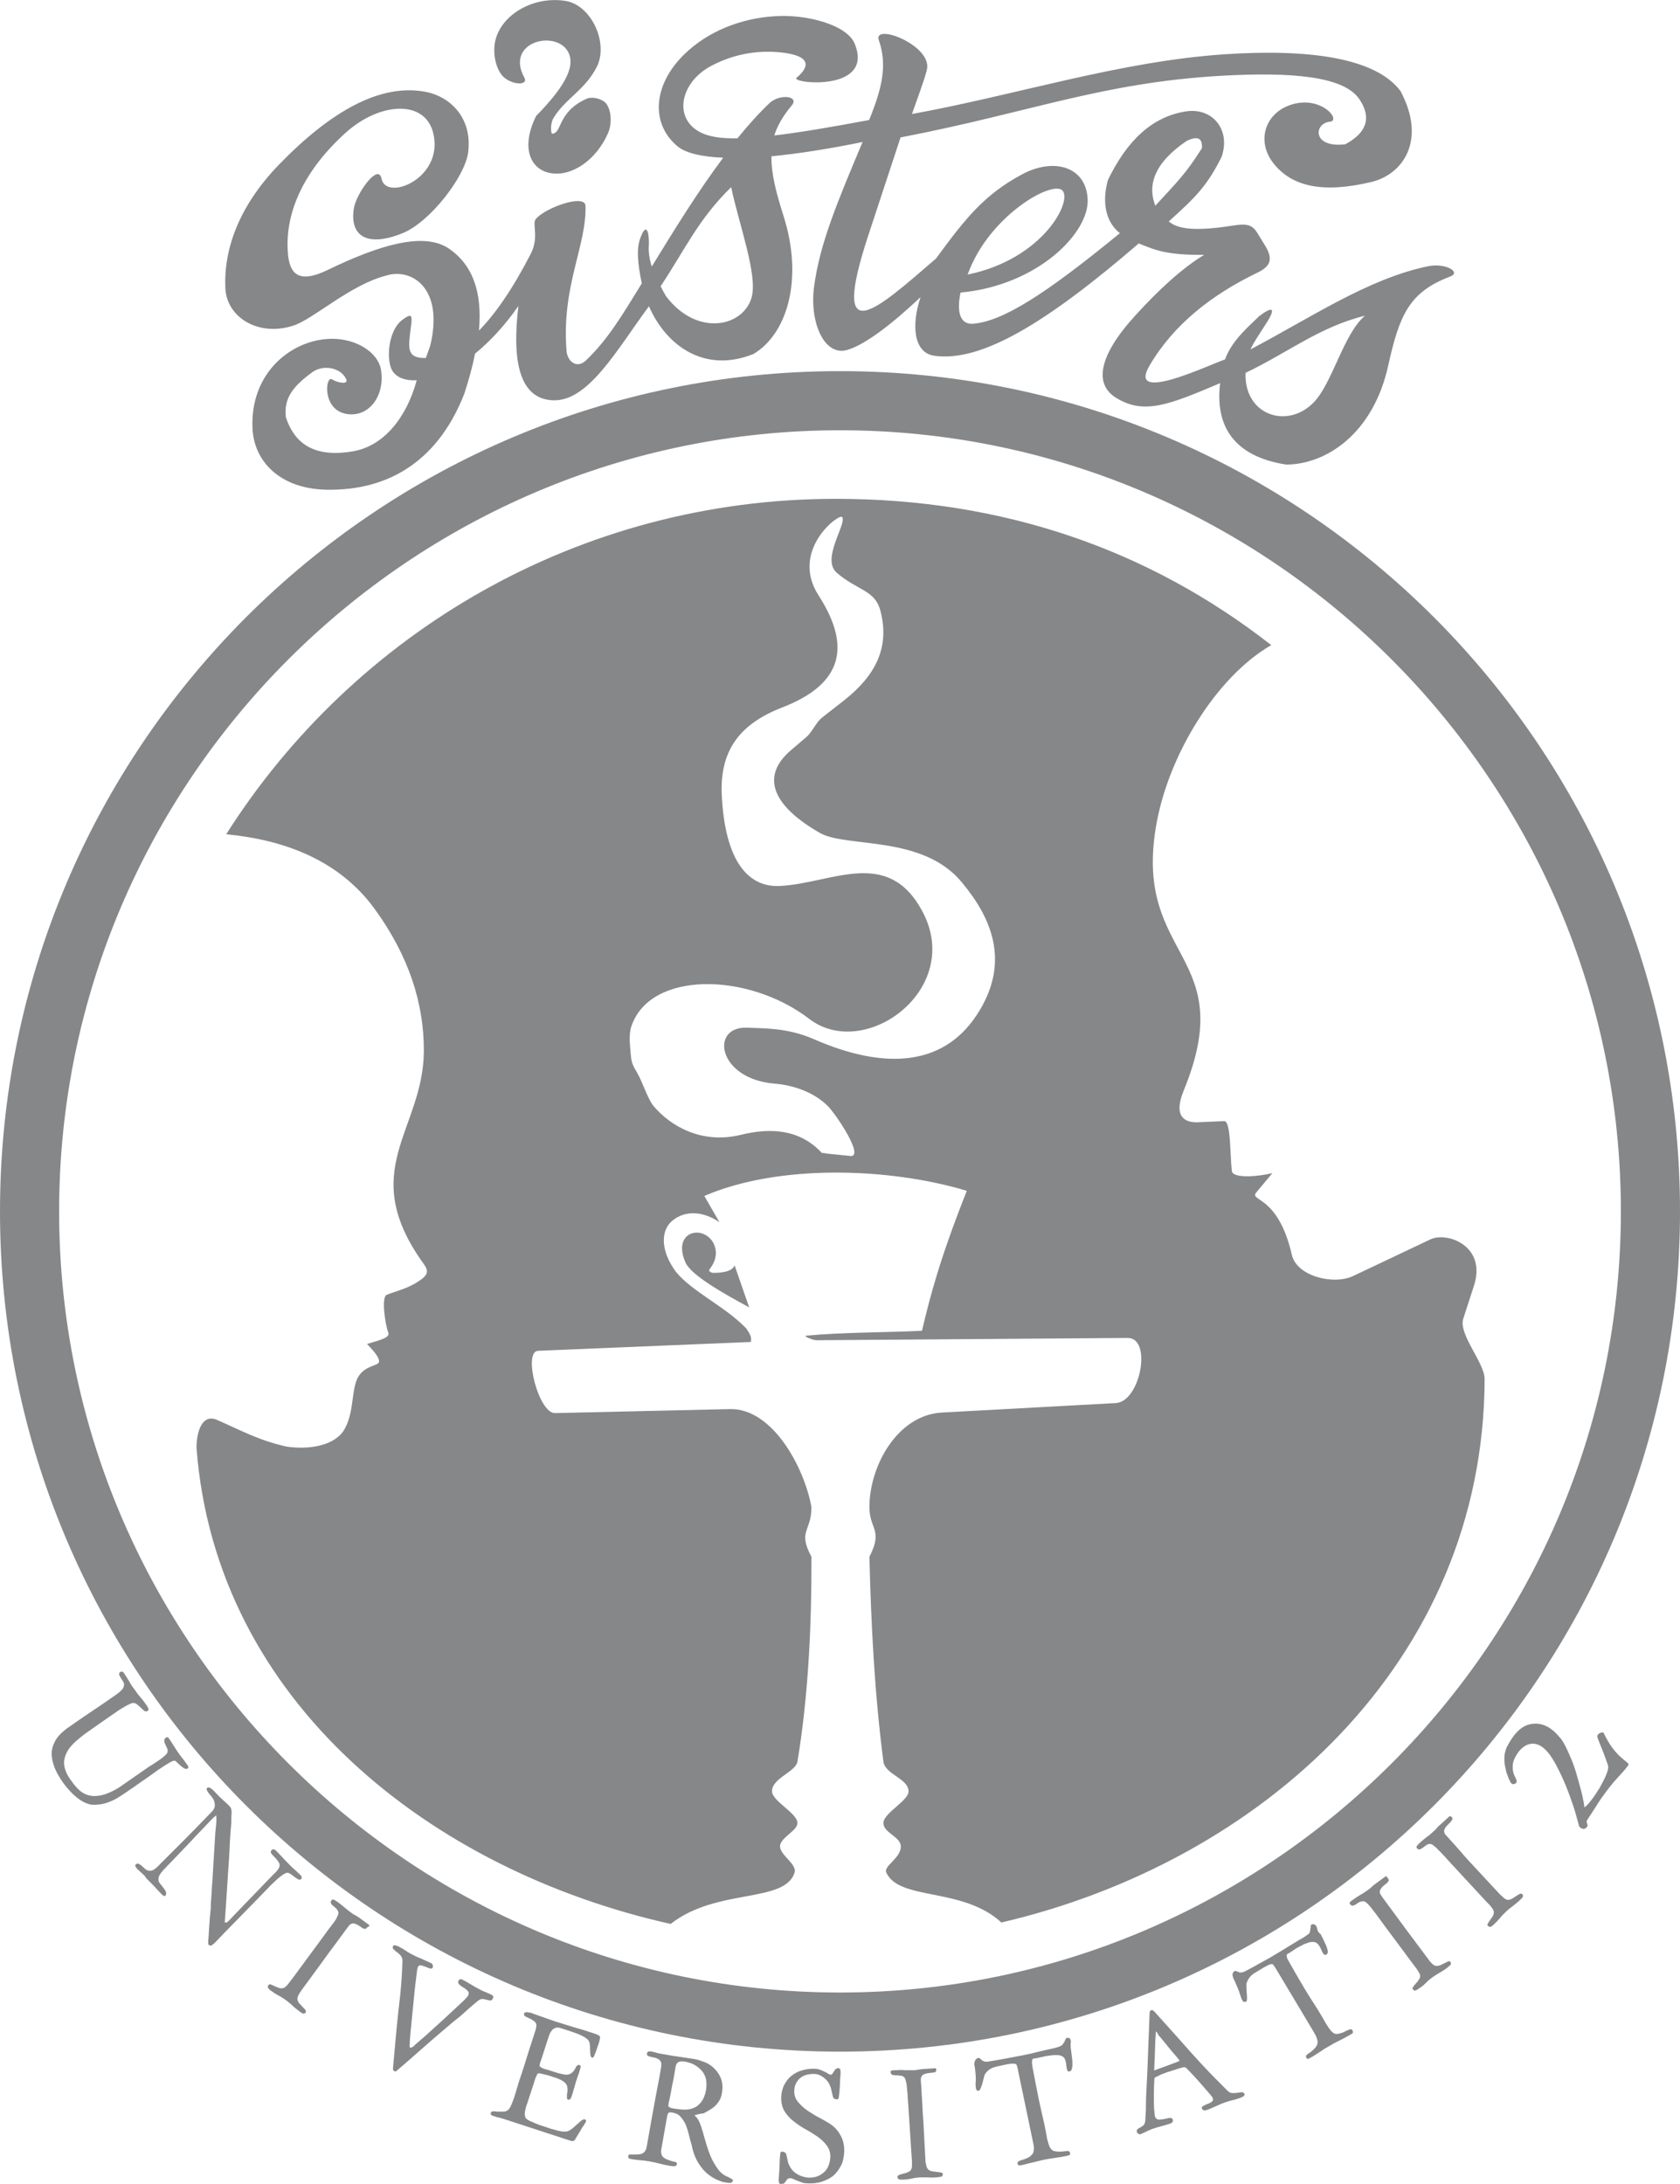<!-- Generator: Adobe Illustrator 21.1.0, SVG Export Plug-In  -->
<svg version="1.1"
	 xmlns="http://www.w3.org/2000/svg" xmlns:xlink="http://www.w3.org/1999/xlink" xmlns:a="http://ns.adobe.com/AdobeSVGViewerExtensions/3.0/"
	 x="0px" y="0px" width="588.2px" height="764.4px" viewBox="0 0 588.2 764.4" style="enable-background:new 0 0 588.2 764.4;"
	 xml:space="preserve">
<style type="text/css">
	.st0{fill-rule:evenodd;clip-rule:evenodd;fill:#868789;}
	.st1{fill:#868789;}
</style>
<defs>
</defs>
<path class="st0" d="M294.1,129.9C131.7,129.9,0,261.6,0,424c0,162.4,131.7,294.1,294.1,294.1c162.4,0,294.1-131.7,294.1-294.1
	C588.2,261.6,456.5,129.9,294.1,129.9z M294.1,697.4C143.5,697.4,20.7,574.6,20.7,424c0-150.6,122.8-273.4,273.4-273.4
	S567.5,273.5,567.5,424C567.5,574.6,444.7,697.4,294.1,697.4z"/>
<path class="st0" d="M240,441.9c-4.8-10.9,6.1-13.5,9.8-6.8c1.3,2.7,1.3,5.7-1.4,9.2c-0.2,0.4-0.2,0.8,1,1.2c2.7,0.1,7-0.3,7.8-2.6
	l5.1,14.7C252.7,452.4,242,446.3,240,441.9z"/>
<g>
	<g>
		<path class="st1" d="M65.7,619c-0.3,0.2-0.7,0.2-1.1,0c-0.4-0.2-0.8-0.5-1.3-0.9c-0.4-0.4-0.8-0.8-1.2-1.1
			c-0.3-0.4-0.6-0.6-0.8-0.7c-0.3-0.1-0.8,0-1.7,0.5c-0.9,0.5-1.8,1.1-2.9,1.8c-1.1,0.7-2.2,1.5-3.3,2.3c-1.1,0.8-2.1,1.5-3,2.1
			c-0.8,0.5-1.5,1.1-2.3,1.6c-0.8,0.6-1.5,1.1-2.3,1.6c-1.3,0.9-2.6,1.8-4,2.7c-1.4,0.9-2.9,1.6-4.4,2.1c-1.5,0.5-3,0.7-4.6,0.7
			c-1.5,0-3-0.6-4.6-1.6c-1.3-0.9-2.5-1.9-3.6-3.1c-1.1-1.2-2.1-2.4-2.9-3.6c-1-1.5-1.9-3-2.5-4.5c-0.6-1.5-1-3-1.1-4.5
			c-0.1-1.5,0.2-3,0.9-4.4c0.6-1.4,1.7-2.8,3.3-4.1c0.2-0.2,0.5-0.4,0.7-0.6c0.2-0.2,0.5-0.4,0.8-0.6l1.6-1.1c2.4-1.7,4.9-3.4,7.3-5
			c2.4-1.6,4.9-3.3,7.3-5c0.4-0.3,0.9-0.6,1.4-1c0.5-0.4,0.9-0.8,1.3-1.2c0.4-0.4,0.6-0.9,0.7-1.4c0.1-0.5,0-1.1-0.4-1.6l-0.3-0.5
			c-0.1-0.1-0.2-0.3-0.4-0.6c-0.1-0.2-0.3-0.5-0.4-0.7c-0.1-0.2-0.2-0.5-0.2-0.7c0-0.2,0.1-0.4,0.3-0.6c0.5-0.4,1-0.3,1.4,0.3
			c0.6,0.9,1.2,1.9,1.8,2.8c0.5,1,1.1,1.9,1.8,2.8c0.7,1,1.4,2,2.2,2.9c0.8,0.9,1.5,1.9,2.2,2.9c0.2,0.2,0.3,0.5,0.5,0.9
			c0.2,0.4,0.1,0.7-0.2,0.9c-0.4,0.3-0.8,0.3-1.2,0c-0.4-0.3-0.8-0.7-1.2-1.1c-0.4-0.4-0.9-0.8-1.4-1.2c-0.5-0.4-1-0.5-1.6-0.4
			c-0.3,0.1-0.6,0.2-1,0.4c-0.4,0.2-0.9,0.4-1.4,0.7c-0.5,0.3-1,0.6-1.5,0.9c-0.5,0.3-1,0.6-1.4,0.9l-7.9,5.5
			c-0.9,0.6-1.8,1.3-2.7,1.9c-0.9,0.6-1.7,1.3-2.6,2c-1.7,1.4-3,2.7-3.8,3.9c-0.8,1.2-1.3,2.5-1.5,3.7c-0.2,1.2,0,2.4,0.4,3.6
			c0.4,1.2,1.1,2.4,2,3.6c1,1.5,2,2.6,3,3.5c1,0.9,2.1,1.4,3.2,1.7c1.1,0.3,2.4,0.3,3.7,0.1c1.3-0.2,2.8-0.7,4.4-1.5
			c0.9-0.4,1.8-0.9,2.7-1.5l9.2-6.4c0.7-0.5,1.4-1,2.3-1.5c0.9-0.6,1.7-1.1,2.4-1.6c0.8-0.5,1.4-1.1,2-1.6c0.6-0.5,0.9-1,0.9-1.4
			c0-0.4,0-0.8-0.3-1.3c-0.2-0.4-0.4-0.9-0.6-1.3c-0.2-0.4-0.3-0.8-0.3-1.2c0-0.4,0.2-0.7,0.6-1c0.3-0.2,0.5-0.2,0.7-0.1
			c0.2,0.2,0.4,0.4,0.5,0.6c0.5,0.7,1,1.5,1.5,2.3c0.5,0.8,1,1.6,1.5,2.3c0.5,0.8,1.1,1.5,1.7,2.3c0.6,0.7,1.1,1.5,1.7,2.3
			C66.1,618.4,66,618.8,65.7,619L65.7,619z M52.7,658.9c0.7,0.7,1.4,1.4,2.1,2.2c0.7,0.8,1.4,1.5,2.1,2.2c0.1,0.1,0.3,0.2,0.5,0.3
			c0.2,0.1,0.4,0.1,0.5-0.1c0.2-0.3,0.3-0.5,0.3-0.9c-0.1-0.3-0.2-0.6-0.3-0.9c-0.6-0.8-1.1-1.5-1.5-2c-0.5-0.5-0.8-1-0.9-1.5
			c-0.1-0.5,0-1.1,0.3-1.8c0.4-0.7,1.1-1.6,2.2-2.7c1.9-2,3.6-3.7,5-5.2c1.4-1.5,2.8-2.9,4-4.2c1.2-1.3,2.4-2.6,3.6-3.8
			c1.1-1.2,2.4-2.5,3.7-3.9c0.4-0.4,0.9-0.8,1.4-1.2c0.1,1,0.1,2,0,3c-0.1,1-0.2,2-0.3,2.9c-0.3,4.5-0.5,8.3-0.7,11.4
			c-0.2,3.1-0.3,5.7-0.5,7.7c-0.1,2-0.2,3.6-0.3,4.7c-0.1,1.1-0.1,2-0.1,2.5c0,0.5,0,0.9-0.1,1c0,0.1,0,0.2,0,0.3
			c-0.2,1.6-0.3,3.1-0.4,4.7c-0.1,1.6-0.2,3.1-0.3,4.7c0,0.2,0,0.4-0.1,0.6c0,0.3,0,0.5,0,0.7c0,0.2,0,0.5,0,0.7
			c0,0.2,0.1,0.4,0.3,0.5c0.4,0.3,0.8,0.2,1.2-0.1c0.4-0.3,0.8-0.7,1.2-1.1c2.4-2.5,4.5-4.7,6.3-6.5c1.8-1.8,3.4-3.5,4.8-4.9
			l7.6-7.8c0.2-0.3,0.6-0.6,1.2-1.2c0.5-0.5,1.1-1,1.7-1.6c0.6-0.5,1.2-1,1.8-1.4c0.6-0.4,1.1-0.6,1.4-0.7c0.4-0.1,0.8,0.1,1.3,0.4
			c0.5,0.3,0.9,0.7,1.4,1c0.4,0.4,0.9,0.6,1.3,0.9c0.4,0.2,0.7,0.2,1-0.1c0.4-0.4,0.3-0.9-0.2-1.4c-0.7-0.6-1.3-1.3-2-1.9
			c-0.7-0.6-1.4-1.2-2-1.9c-0.8-0.8-1.6-1.6-2.3-2.4c-0.8-0.8-1.5-1.6-2.3-2.4c-0.2-0.2-0.4-0.3-0.7-0.4c-0.3-0.1-0.5,0-0.8,0.3
			c-0.4,0.4-0.4,0.8,0,1.3c0.4,0.5,0.8,0.9,1.3,1.4c0.5,0.5,0.9,1.1,1.3,1.7c0.3,0.6,0.3,1.2-0.1,1.9c-0.2,0.4-0.5,0.8-0.8,1.1
			c-0.3,0.3-0.6,0.7-1,1c-1.9,2-3.8,3.9-5.7,5.9c-1.9,2-3.8,3.9-5.7,5.9l-4.4,4.6c-0.5,0.5-0.9,0.7-1.3,0.4
			c0.3-4.5,0.6-8.5,0.8-11.8c0.2-3.4,0.4-6.4,0.6-9.1c0.2-2.7,0.3-5.2,0.4-7.4c0.1-2.2,0.3-4.4,0.5-6.6c0-0.9,0-1.7,0-2.2
			c0.1-0.6,0.1-1.1,0.1-1.5c0-0.4-0.1-0.8-0.2-1.2c-0.1-0.3-0.4-0.7-0.9-1.2c-0.4-0.4-0.9-0.8-1.3-1.2c-0.4-0.4-0.8-0.7-1.3-1.2
			c-0.6-0.5-1.1-1.1-1.6-1.6c-0.5-0.5-1-1.1-1.6-1.6c-0.2-0.2-0.5-0.3-0.8-0.5c-0.4-0.1-0.7-0.1-0.9,0.1c-0.2,0.2-0.2,0.5-0.1,0.7
			c0.1,0.3,0.3,0.6,0.5,0.9c0.2,0.3,0.5,0.6,0.7,0.9c0.3,0.3,0.5,0.5,0.6,0.7c0.5,0.7,0.8,1.3,0.9,1.8c0.1,0.5,0.1,1,0.1,1.5
			c-0.1,0.4-0.3,0.9-0.6,1.3c-0.3,0.4-0.7,0.8-1.1,1.2c-2.9,3-5.8,6-8.7,8.9c-2.9,2.9-5.8,5.8-8.8,8.8c-0.3,0.4-0.7,0.7-1.1,1.1
			c-0.4,0.4-0.8,0.6-1.2,0.9c-0.4,0.2-0.9,0.3-1.3,0.3c-0.5,0-0.9-0.2-1.4-0.5c-0.2-0.2-0.5-0.4-0.8-0.7c-0.3-0.3-0.6-0.5-0.9-0.8
			c-0.3-0.2-0.6-0.4-0.9-0.5c-0.3-0.1-0.5,0-0.8,0.2c-0.3,0.3-0.3,0.6-0.1,0.9c0.2,0.3,0.4,0.6,0.6,0.8c0.9,0.8,1.7,1.6,2.6,2.4
			C51,657.3,51.9,658.1,52.7,658.9L52.7,658.9z M128.5,674.7c-0.3,0.4-0.6,0.5-1,0.4c-0.4-0.1-0.7-0.3-1.1-0.6
			c-0.8-0.6-1.4-0.9-1.9-1.1c-0.5-0.2-1-0.2-1.3-0.1c-0.4,0.1-0.7,0.3-1,0.7c-0.3,0.3-0.6,0.8-1,1.3c-1.3,1.8-2.6,3.5-3.9,5.3
			c-1.3,1.7-2.6,3.5-3.9,5.3l-7.9,10.8c-0.3,0.5-0.7,1-1,1.6c-0.3,0.6-0.5,1.2-0.3,1.8c0.1,0.4,0.3,0.8,0.7,1.2
			c0.4,0.4,0.7,0.8,1.1,1.2c0.4,0.4,0.7,0.7,0.9,1c0.2,0.3,0.3,0.6,0.1,0.9c-0.3,0.4-0.7,0.5-1.1,0.3c-0.4-0.3-0.9-0.5-1.3-0.9
			c-0.8-0.6-1.6-1.2-2.3-1.9c-0.7-0.7-1.5-1.3-2.3-1.9c-0.9-0.6-1.6-1.1-2.4-1.5c-0.8-0.4-1.6-0.9-2.4-1.5l-0.6-0.4
			c-0.3-0.2-0.5-0.5-0.7-0.8c-0.2-0.3-0.2-0.6,0.1-1c0.2-0.3,0.5-0.3,0.8-0.2c0.4,0.1,0.7,0.3,1.2,0.5c0.4,0.2,0.9,0.4,1.4,0.6
			c0.5,0.2,1,0.3,1.5,0.2c0.4,0,0.9-0.3,1.4-0.8c0.5-0.5,0.9-1.1,1.3-1.6l0.7-0.9l10.9-14.8c0.5-0.7,1.1-1.5,1.6-2.2
			c0.5-0.7,1.1-1.4,1.6-2.1l0.6-0.8c0.4-0.5,0.7-1,1-1.7c0.3-0.6,0.5-1.1,0.5-1.5c-0.1-0.5-0.3-1-0.7-1.4c-0.4-0.4-0.7-0.7-1.1-1
			c-0.4-0.3-0.7-0.6-0.8-0.9c-0.2-0.3-0.1-0.7,0.2-1.1c0.2-0.3,0.5-0.3,0.8-0.2c0.3,0.2,0.6,0.3,0.8,0.5l0.5,0.3
			c0.8,0.6,1.6,1.2,2.4,1.9c0.8,0.7,1.6,1.3,2.4,1.9c0.4,0.3,0.8,0.6,1.3,0.8c0.5,0.3,0.9,0.5,1.3,0.8l3.7,2.7c0,0.1,0,0.2,0,0.4
			C128.6,674.5,128.5,674.6,128.5,674.7L128.5,674.7z M172.5,699.6c-0.2,0.4-0.5,0.6-0.8,0.6c-0.3,0-0.7-0.1-1.1-0.2
			c-0.4-0.1-0.8-0.2-1.3-0.3c-0.5-0.1-1,0-1.5,0.3c-0.2,0.1-0.5,0.3-0.8,0.6c-0.4,0.3-0.8,0.7-1.2,1c-0.4,0.4-0.9,0.7-1.3,1.1
			c-0.4,0.4-0.7,0.6-0.9,0.8c-1.5,1.4-3,2.7-4.6,3.9c-1.5,1.3-3.1,2.6-4.6,3.9c-2.6,2.2-5.2,4.5-7.7,6.7c-2.5,2.2-5.1,4.5-7.7,6.7
			c-0.2,0.2-0.3,0.3-0.4,0.3c-0.1,0.1-0.3,0-0.6-0.1c-0.2-0.1-0.3-0.3-0.4-0.5c0-0.2,0-0.4,0-0.6c0.2-2.1,0.4-4.3,0.6-6.6
			c0.2-2.2,0.4-4.4,0.6-6.6c0.4-4,0.8-8.1,1.3-12.1c0.4-4,0.7-8.1,0.8-12.2c0-0.7-0.2-1.3-0.6-1.8c-0.4-0.5-0.9-0.9-1.3-1.2
			c-0.5-0.3-0.8-0.7-1.2-1c-0.3-0.3-0.4-0.7-0.2-1.1c0.1-0.3,0.4-0.4,0.8-0.3c0.4,0.1,0.7,0.2,1,0.3l0.5,0.3
			c0.8,0.4,1.5,0.8,2.2,1.3c0.7,0.5,1.4,0.9,2.2,1.3c1.1,0.6,2.2,1.1,3.3,1.5c1.1,0.5,2.2,1,3.3,1.5c0.3,0.1,0.5,0.4,0.6,0.7
			c0.1,0.3,0.1,0.6,0,0.9c-0.2,0.3-0.5,0.4-1,0.3c-0.5-0.2-1-0.4-1.5-0.6c-0.6-0.2-1.1-0.4-1.6-0.5c-0.5-0.1-0.9,0.1-1.1,0.6
			c0,0.1-0.1,0.2-0.1,0.3c0,0.1,0,0.2-0.1,0.4c-0.1,0.5-0.2,1.6-0.4,3.1c-0.2,1.5-0.4,3.2-0.6,5.2c-0.2,1.9-0.4,4-0.6,6.1
			c-0.2,2.2-0.4,4.2-0.6,6c-0.2,1.8-0.3,3.4-0.4,4.7c-0.1,1.3-0.1,2.1,0,2.3c0,0.1,0.2,0.2,0.3,0.1c0.2,0,0.4-0.1,0.6-0.2
			c0.2-0.1,0.4-0.2,0.5-0.4c0.2-0.1,0.3-0.2,0.3-0.3c0.4-0.3,1.1-1,2.2-1.9c1.1-0.9,2.3-2,3.6-3.2c1.3-1.2,2.8-2.5,4.2-3.8
			c1.5-1.4,2.8-2.6,4.1-3.8c1.3-1.2,2.3-2.2,3.2-3c0.8-0.8,1.3-1.4,1.4-1.6c0.3-0.7,0.3-1.2-0.1-1.6c-0.4-0.4-0.9-0.9-1.5-1.2
			c-0.6-0.4-1.1-0.7-1.5-1.1c-0.4-0.4-0.5-0.8-0.3-1.3c0.1-0.2,0.3-0.4,0.6-0.5c0.3-0.1,0.5-0.1,0.8,0.1c1,0.5,2,1.1,3,1.7
			c1,0.6,2,1.2,3,1.7c0.7,0.4,1.4,0.7,2.2,1c0.7,0.3,1.4,0.6,2.2,1c0.2,0.1,0.3,0.3,0.4,0.5C172.7,699.2,172.6,699.4,172.5,699.6
			L172.5,699.6z M207.3,720.2c0.3,0.1,0.6-0.2,0.8-0.8c0.3-0.6,0.5-1.2,0.7-1.8c0.2-0.6,0.4-1.1,0.5-1.5c0.2-0.4,0.3-0.8,0.4-1.1
			c0.2-0.6,0.3-1.2,0.4-1.9c0-0.3-0.1-0.5-0.5-0.7c-0.3-0.2-0.7-0.3-1.1-0.5l-0.6-0.2c-2.3-0.8-4.6-1.5-6.8-2.1
			c-2.2-0.7-4.5-1.4-6.8-2.1c-1.2-0.4-2.3-0.8-3.4-1.2c-1.1-0.4-2.2-0.8-3.4-1.2c-0.3-0.1-0.7-0.2-1.1-0.4c-0.4-0.2-0.8-0.3-1.2-0.3
			c-0.4-0.1-0.8-0.1-1.1-0.1c-0.3,0-0.5,0.2-0.6,0.5c-0.1,0.4,0,0.8,0.5,1c0.5,0.3,1,0.5,1.7,0.8c0.6,0.3,1.2,0.7,1.6,1.1
			c0.5,0.5,0.6,1.1,0.4,2c0,0.2-0.1,0.3-0.1,0.5c0,0.1-0.1,0.3-0.1,0.4l-0.3,0.9c-0.9,2.7-1.7,5.4-2.6,8.1c-0.8,2.7-1.7,5.4-2.6,8.1
			c-0.3,0.8-0.6,1.8-0.9,2.9c-0.3,1.1-0.7,2.2-1,3.3c-0.4,1.1-0.7,2-1.1,2.9c-0.4,0.9-0.8,1.5-1.2,1.8c-0.4,0.3-1,0.5-1.6,0.5
			c-0.6,0-1.3,0-1.9,0c-0.6-0.1-1.2-0.1-1.6-0.1c-0.5,0-0.7,0.1-0.8,0.4c-0.2,0.5-0.1,0.8,0.3,1c0.4,0.2,0.7,0.3,1.1,0.4
			c0.5,0.2,1,0.3,1.5,0.4c0.5,0.1,1,0.3,1.4,0.4l23.6,7.7c0.6,0.2,1,0.1,1.4-0.2c0,0,0.1-0.2,0.4-0.7c0.3-0.5,0.6-1,1-1.6
			c0.4-0.6,0.7-1.2,1-1.7c0.3-0.5,0.5-0.9,0.6-0.9c0.1-0.1,0.2-0.2,0.3-0.5c0.2-0.3,0.3-0.4,0.3-0.5c0.2-0.2,0.3-0.5,0.4-0.8
			c0-0.3-0.1-0.5-0.5-0.6c-0.3-0.1-0.6,0.1-1.1,0.4c-0.5,0.4-1,0.8-1.5,1.3c-0.6,0.5-1.1,1-1.7,1.5c-0.6,0.5-1.2,0.8-1.8,1
			c-0.3,0.1-0.7,0.1-1.2,0.1c-0.5,0-0.9-0.1-1.4-0.2c-0.5-0.1-1-0.2-1.6-0.4c-0.5-0.1-1-0.3-1.5-0.4l-1.5-0.5
			c-0.3-0.1-0.8-0.3-1.5-0.5c-0.7-0.2-1.4-0.5-2.2-0.8c-0.7-0.3-1.4-0.6-2.1-0.9c-0.6-0.3-1.1-0.6-1.3-0.8c-0.3-0.3-0.5-0.7-0.5-1.1
			c-0.1-0.4-0.1-0.9,0-1.4c0.1-0.5,0.2-0.9,0.3-1.4c0.1-0.5,0.3-0.9,0.4-1.2l2.6-7.9c0-0.1,0.1-0.4,0.2-0.7c0.1-0.3,0.2-0.7,0.4-1
			c0.1-0.3,0.3-0.6,0.4-0.9c0.2-0.2,0.3-0.4,0.6-0.3c0.1,0,0.4,0,0.7,0.1c0.3,0.1,0.6,0.1,0.9,0.2c0.3,0.1,0.6,0.2,0.9,0.2
			c0.3,0.1,0.5,0.1,0.7,0.2c0.6,0.2,1.4,0.4,2.2,0.7c0.8,0.2,1.6,0.6,2.3,0.9c0.7,0.4,1.3,0.8,1.7,1.3c0.4,0.5,0.6,1.1,0.6,1.8
			c0,0.2,0,0.5,0,0.9c-0.1,0.4-0.1,0.8-0.2,1.2c0,0.4,0,0.8,0,1.1c0,0.3,0.2,0.6,0.4,0.6s0.4,0.1,0.6-0.1c0.2-0.1,0.3-0.3,0.4-0.5
			c0.1-0.2,0.2-0.5,0.3-0.7c0.1-0.3,0.1-0.5,0.2-0.6c0.2-0.7,0.4-1.4,0.6-2.1c0.2-0.7,0.4-1.4,0.6-2.1c0.2-0.7,0.5-1.4,0.7-2.1
			c0.3-0.7,0.5-1.4,0.7-2.1c0.1-0.4,0.2-0.7,0.3-1.1c0.1-0.3-0.1-0.6-0.4-0.7c-0.3-0.1-0.5-0.1-0.7,0.1c-0.2,0.1-0.3,0.3-0.5,0.5
			c-0.4,0.9-0.9,1.7-1.6,2.2c-0.7,0.5-1.5,0.7-2.6,0.5c-0.9-0.2-1.9-0.4-2.8-0.7c-0.9-0.3-1.9-0.6-2.8-0.9c-0.2-0.1-0.5-0.1-0.8-0.2
			c-0.3-0.1-0.6-0.2-0.9-0.3c-0.3-0.1-0.6-0.3-0.8-0.4c-0.2-0.2-0.4-0.3-0.5-0.5c0-0.3,0.1-0.6,0.2-1.1l0.4-1.1
			c0.4-1.1,0.7-2.3,1.1-3.4c0.4-1.1,0.7-2.3,1.1-3.4c0.2-0.6,0.4-1.2,0.6-1.8c0.2-0.6,0.5-1.1,0.9-1.6c0.3-0.4,0.8-0.8,1.3-0.9
			c0.5-0.2,1.1-0.2,1.9,0.1l2.2,0.7c0.7,0.2,1.4,0.5,2.1,0.7c0.7,0.3,1.5,0.5,2.1,0.8c0.7,0.3,1.3,0.6,1.8,0.9
			c0.5,0.3,0.9,0.6,1.2,0.9c0.4,0.4,0.6,0.9,0.7,1.6c0.1,0.6,0.1,1.3,0.1,1.9c0,0.6,0.1,1.2,0.1,1.7
			C206.8,719.8,207,720.1,207.3,720.2L207.3,720.2z M247.2,731.5c0.2-1.4,0.2-2.6,0-3.7c-0.3-1.1-0.7-2.1-1.4-2.9
			c-0.7-0.8-1.5-1.5-2.5-2.1c-1-0.6-2.1-0.9-3.4-1.2c-1.2-0.2-2-0.1-2.5,0.2c-0.5,0.4-0.8,1-0.9,1.8l-0.3,1.8
			c-0.2,1.4-0.5,2.9-0.9,4.7c-0.3,1.7-0.6,3.3-0.9,4.7c-0.1,0.5-0.2,1-0.3,1.3c-0.1,0.4-0.1,0.7-0.1,0.9c0,0.3,0.2,0.5,0.5,0.6
			c0.3,0.2,0.7,0.3,1.3,0.4c1.4,0.2,2.7,0.4,3.9,0.4c1.2,0,2.4-0.2,3.4-0.7c1-0.4,1.8-1.2,2.5-2.1
			C246.4,734.5,246.9,733.2,247.2,731.5L247.2,731.5z M243.1,740.4c0.6,0.4,1.2,1.1,1.7,2.2c0.5,1.1,0.9,2.3,1.3,3.7
			c0.4,1.4,0.8,2.9,1.3,4.5c0.5,1.6,1,3.1,1.7,4.6c0.7,1.5,1.5,2.8,2.4,4c0.9,1.2,2.1,2.1,3.5,2.6c0.3,0.2,0.7,0.4,1.1,0.6
			c0.4,0.2,0.5,0.4,0.5,0.7c0,0.2-0.2,0.4-0.6,0.7c-0.4,0.1-1,0-1.9-0.1c-0.3-0.1-0.7-0.1-1-0.2c-0.3-0.1-0.6-0.2-0.9-0.3
			c-2.8-1-5.1-2.7-6.7-4.9c-1.7-2.2-2.8-4.8-3.3-7.6c-0.4-1.2-0.7-2.4-1-3.7c-0.3-1.3-0.7-2.4-1.1-3.5c-0.5-1.1-1.1-2-1.8-2.8
			c-0.7-0.8-1.7-1.3-3-1.5c-0.7-0.1-1.1-0.1-1.3,0.2c-0.2,0.2-0.4,0.8-0.5,1.6l-1.9,10.7c-0.2,0.9-0.2,1.6,0,2.1
			c0.1,0.5,0.4,0.9,0.8,1.2c0.4,0.3,0.8,0.5,1.3,0.7c0.5,0.2,1.1,0.4,1.8,0.6c0.1,0,0.2,0.1,0.4,0.1c0.3,0,0.5,0.1,0.8,0.2
			c0.2,0.1,0.3,0.3,0.3,0.6c-0.1,0.5-0.3,0.7-0.7,0.8c-0.4,0-0.9,0-1.6-0.1c-1.2-0.2-2.5-0.5-3.7-0.8c-1.2-0.3-2.4-0.6-3.6-0.8
			c-1.1-0.2-2.1-0.3-3.2-0.4c-1.1-0.1-2.1-0.2-3.2-0.4c-0.4-0.1-0.7-0.2-0.9-0.3c-0.1-0.1-0.1-0.4-0.1-0.9c0-0.2,0.2-0.4,0.5-0.4
			c0.3,0,0.7,0,1.1,0c0.4,0,0.9,0,1.4,0c0.5,0,1-0.1,1.5-0.2c0.5-0.2,0.9-0.4,1.2-0.8c0.3-0.4,0.6-0.9,0.7-1.6l1.9-10.7
			c0.5-2.9,1.1-5.8,1.6-8.7c0.6-2.9,1.1-5.8,1.6-8.7c0.1-0.7,0.1-1.2-0.1-1.7c-0.2-0.4-0.5-0.8-0.9-1c-0.4-0.2-0.8-0.4-1.3-0.5
			c-0.5-0.1-0.9-0.2-1.4-0.3c-0.4-0.1-0.8-0.2-1-0.4c-0.3-0.2-0.4-0.4-0.3-0.7c0.1-0.5,0.3-0.7,0.7-0.8c0.4,0,0.8,0,1.1,0.1
			c0.4,0.1,0.8,0.2,1.2,0.3c0.4,0.1,0.8,0.2,1.2,0.3l4.5,0.8c1.3,0.2,2.6,0.4,4,0.6c1.3,0.2,2.7,0.4,4,0.6c1.1,0.2,2.3,0.6,3.6,1.1
			c1.3,0.5,2.4,1.3,3.4,2.3c1,1,1.8,2.2,2.3,3.6c0.5,1.5,0.6,3.2,0.2,5.2c-0.2,1.1-0.6,2.1-1.3,3c-0.6,0.9-1.4,1.6-2.3,2.2
			c-0.9,0.6-1.8,1.1-2.8,1.6C245.1,739.8,244.1,740.1,243.1,740.4z"/>
		<path class="st1" d="M273.2,764.4c-0.2,0-0.4-0.2-0.5-0.7c-0.1-0.4-0.1-1,0-1.6c0-0.6,0.1-1.2,0.1-1.8c0.1-0.6,0.1-1.1,0.1-1.5
			c0-0.9,0.1-1.7,0.1-2.5c0-0.7,0.1-1.6,0.2-2.5c0-0.3,0.1-0.5,0.3-0.6c0.1-0.1,0.3-0.1,0.4-0.1c0.1,0,0.3,0,0.4,0.1
			c0.1,0,0.2,0.1,0.3,0.1c0.2,0,0.4,0.2,0.6,0.5c0.1,0.3,0.2,0.7,0.3,1.1c0.1,0.4,0.2,0.9,0.3,1.4c0.1,0.5,0.2,0.9,0.4,1.3
			c0.6,1.4,1.5,2.5,2.8,3.3c1.3,0.8,2.7,1.2,4.1,1.3c1.1,0,2-0.1,2.9-0.4c0.9-0.3,1.7-0.8,2.4-1.4c0.7-0.6,1.2-1.3,1.6-2.2
			c0.4-0.9,0.6-1.9,0.7-3c0.1-1.6-0.3-3-1.2-4.2c-0.9-1.2-1.9-2.2-3.2-3.1c-1.3-0.9-2.7-1.8-4.2-2.6c-1.5-0.8-2.9-1.8-4.2-2.8
			c-1.3-1-2.4-2.2-3.2-3.5c-0.8-1.3-1.2-2.9-1.2-4.8c0.1-1.7,0.4-3.2,1.1-4.5c0.7-1.3,1.5-2.4,2.6-3.2c1.1-0.9,2.3-1.5,3.8-1.9
			c1.4-0.4,2.9-0.6,4.5-0.5c0.7,0,1.6,0.3,2.5,0.7c0.9,0.4,1.7,0.8,2.3,1.2c0.4,0.2,0.7,0.2,0.9,0.1c0.2-0.2,0.4-0.5,0.6-0.8
			c0.2-0.3,0.4-0.7,0.7-1c0.3-0.3,0.7-0.5,1.2-0.4c0.2,0,0.4,0.2,0.5,0.5c0.1,0.4,0.1,0.8,0.1,1.3c0,0.5-0.1,1-0.1,1.5
			c-0.1,0.5-0.1,1-0.1,1.4c0,1.8-0.2,3.6-0.4,5.5c-0.1,0.3-0.2,0.5-0.3,0.6c-0.1,0.1-0.2,0.1-0.4,0.1c-0.1,0-0.3,0-0.4-0.1
			c-0.1,0-0.3-0.1-0.4-0.1c-0.2,0-0.4-0.2-0.5-0.5c-0.1-0.3-0.2-0.7-0.3-1.1c-0.1-0.4-0.2-0.9-0.3-1.4c-0.1-0.5-0.2-0.9-0.4-1.3
			c-0.5-1.4-1.3-2.4-2.4-3.2c-1.1-0.8-2.1-1.2-3.3-1.2c-0.9,0-1.8,0.1-2.6,0.3c-0.8,0.2-1.6,0.6-2.2,1.1c-0.6,0.5-1.1,1.1-1.5,1.9
			c-0.4,0.8-0.6,1.6-0.6,2.6c-0.1,1.5,0.4,2.8,1.3,3.9c0.9,1.1,2.1,2.2,3.4,3.1c1.4,0.9,2.8,1.8,4.4,2.6c1.5,0.8,2.9,1.6,4,2.4
			c1.4,1,2.5,2.4,3.3,4c0.8,1.6,1.1,3.3,1.1,5.1c-0.1,1.9-0.4,3.6-1.1,5c-0.7,1.4-1.6,2.6-2.7,3.6c-1.1,0.9-2.5,1.6-4,2.1
			c-1.5,0.5-3.2,0.7-5.1,0.6c-0.7,0-1.3-0.1-1.9-0.3c-0.6-0.2-1.1-0.4-1.6-0.6c-0.5-0.2-1-0.4-1.4-0.6c-0.4-0.2-0.8-0.3-1.2-0.3
			c-0.4,0-0.7,0.1-0.9,0.3c-0.2,0.2-0.4,0.5-0.6,0.8c-0.2,0.3-0.4,0.5-0.7,0.8C274.1,764.3,273.7,764.4,273.2,764.4L273.2,764.4z
			 M327.8,724.4c0,0.5-0.1,0.8-0.5,0.9c-0.4,0.1-0.8,0.2-1.3,0.2c-0.9,0.1-1.7,0.2-2.2,0.4c-0.5,0.2-0.9,0.4-1.1,0.8
			c-0.2,0.3-0.3,0.7-0.3,1.2c0,0.5,0,1,0.1,1.6c0.1,2.2,0.3,4.4,0.4,6.6c0.1,2.2,0.2,4.4,0.4,6.6L324,756c0,0.6,0.1,1.2,0.3,1.9
			c0.1,0.7,0.4,1.2,0.9,1.6c0.3,0.3,0.8,0.4,1.3,0.5c0.5,0.1,1.1,0.1,1.6,0.2c0.5,0.1,1,0.1,1.4,0.2c0.4,0.1,0.6,0.3,0.6,0.6
			c0,0.5-0.2,0.8-0.7,0.9c-0.5,0.1-1,0.1-1.5,0.2c-1,0.1-2,0.1-2.9,0c-1,0-2,0-2.9,0c-1,0.1-2,0.2-2.8,0.4c-0.8,0.2-1.8,0.3-2.8,0.4
			l-0.7,0c-0.3,0-0.7,0-1-0.1c-0.3-0.1-0.5-0.4-0.6-0.8c0-0.3,0.1-0.5,0.5-0.7c0.3-0.1,0.7-0.3,1.2-0.4c0.5-0.1,1-0.3,1.5-0.4
			c0.5-0.2,0.9-0.4,1.3-0.7c0.3-0.3,0.5-0.8,0.6-1.5c0-0.7,0-1.4,0-2.1l-0.1-1.1l-1.2-18.4c-0.1-0.9-0.1-1.8-0.2-2.7
			c0-0.9-0.1-1.8-0.2-2.6l-0.1-1c0-0.6-0.1-1.2-0.3-1.9c-0.2-0.7-0.3-1.2-0.6-1.4c-0.4-0.4-0.9-0.6-1.4-0.6c-0.5-0.1-1-0.1-1.5-0.1
			c-0.5,0-0.9-0.1-1.3-0.2c-0.3-0.1-0.5-0.4-0.6-0.9c0-0.3,0.1-0.6,0.5-0.6c0.3-0.1,0.6-0.1,0.9-0.1l0.6,0c1-0.1,2-0.1,3.1,0
			c1,0,2.1,0,3.1,0c0.5,0,1-0.1,1.5-0.2c0.5-0.1,1-0.1,1.5-0.2l4.6-0.3c0.1,0.1,0.2,0.2,0.2,0.4
			C327.7,724.2,327.8,724.3,327.8,724.4L327.8,724.4z M374.9,714.9c-0.1,0.7-0.1,1.6,0.1,2.7c0.1,1.1,0.3,2.2,0.4,3.2
			c0.1,1.1,0.1,2,0,2.8c-0.1,0.8-0.4,1.3-0.9,1.4c-0.4,0.1-0.7,0-0.8-0.3c-0.1-0.3-0.2-0.7-0.3-1.2c-0.1-0.5-0.1-1.1-0.2-1.6
			c-0.1-0.6-0.3-1.1-0.6-1.6c-0.3-0.4-0.7-0.6-1.2-0.8c-0.6-0.2-1.2-0.2-1.9-0.2c-0.7,0-1.5,0.1-2.2,0.2c-0.8,0.1-1.5,0.2-2.2,0.4
			c-0.5,0.1-1,0.2-1.4,0.3c-0.4,0.1-0.7,0.2-1,0.2c-0.2,0.1-0.5,0.1-0.7,0.1c-0.2,0-0.4,0.1-0.5,0.3c-0.1,0.2-0.2,0.5-0.2,0.9
			c0,0.4,0.1,1,0.2,1.8l1.2,6.3c0.6,3,1.2,6.1,1.9,9.1c0.7,3,1.4,6,1.9,9.1c0.1,0.5,0.2,1.1,0.4,1.6c0.1,0.5,0.3,1.1,0.5,1.6
			c0.4,0.9,0.9,1.5,1.7,1.7c0.8,0.2,1.5,0.2,2.3,0.2c0.8-0.1,1.5-0.1,2.1-0.2c0.6-0.1,1,0.1,1.1,0.5c0.1,0.5,0.1,0.9-0.2,0.9
			c-0.2,0.1-0.6,0.2-1,0.3c-1.4,0.3-2.7,0.5-4.1,0.7c-1.4,0.2-2.7,0.4-4.1,0.7c-1.2,0.3-2.5,0.6-3.7,0.9c-1.2,0.3-2.4,0.6-3.7,0.9
			c-0.3,0.1-0.6,0.1-0.9,0.1c-0.3,0-0.5-0.1-0.6-0.5c-0.1-0.4,0-0.7,0.3-0.9c0.3-0.2,0.6-0.3,0.9-0.4c0.3-0.1,0.5-0.1,0.7-0.2
			c1-0.3,1.7-0.7,2.3-1c0.5-0.4,0.9-0.8,1.2-1.3c0.2-0.5,0.3-1.1,0.3-1.7c0-0.7-0.2-1.5-0.4-2.5l-5.2-24.9c0-0.2-0.1-0.5-0.2-0.9
			c-0.1-0.5-0.2-0.8-0.3-0.9c-0.1-0.3-0.6-0.4-1.3-0.4c-0.7,0-1.5,0.1-2.4,0.3l-3.2,0.7c-0.8,0.2-1.5,0.4-2.2,0.8
			c-0.7,0.4-1.3,1-1.9,1.8c-0.1,0.2-0.3,0.6-0.4,1.2c-0.2,0.6-0.3,1.2-0.5,1.9c-0.2,0.7-0.4,1.3-0.6,1.8c-0.2,0.5-0.4,0.8-0.5,0.9
			c-0.3,0.1-0.6,0.1-0.8,0c-0.2-0.1-0.3-0.3-0.4-0.7c-0.1-0.6-0.2-1.4-0.1-2.4c0.1-1,0-2.5-0.2-4.3c0-0.4-0.1-0.8-0.2-1.2
			c-0.1-0.4-0.1-0.8,0-1.2c0-0.4,0.2-0.7,0.4-1c0.2-0.3,0.5-0.5,1-0.6c0.2,0,0.3,0,0.5,0.2c0.2,0.1,0.3,0.3,0.6,0.5
			c0.2,0.2,0.5,0.4,0.8,0.5c0.3,0.1,0.8,0.2,1.3,0.1c2.1-0.3,4.2-0.7,6.4-1.1c2.2-0.4,4.3-0.8,6.3-1.2c1.6-0.3,3.2-0.7,4.8-1.1
			c1.5-0.4,3.1-0.7,4.8-1.1c0.5-0.1,1-0.2,1.6-0.4c0.5-0.1,1-0.3,1.5-0.5c0.4-0.2,0.7-0.4,0.9-0.7c0.2-0.3,0.4-0.6,0.6-0.9
			c0.1-0.3,0.3-0.6,0.4-0.9c0.1-0.3,0.2-0.4,0.4-0.4c0.6-0.1,1,0,1.2,0.4C374.9,714.1,375,714.5,374.9,714.9L374.9,714.9z
			 M398.1,746.3c-0.2-0.4-0.1-0.8,0.1-1c0.2-0.2,0.5-0.4,0.9-0.6c0.4-0.2,0.7-0.4,1.1-0.7c0.4-0.3,0.6-0.7,0.7-1.3
			c0.1-0.2,0.1-0.5,0.1-1c0-0.5,0.1-1.1,0.1-1.6c0-0.6,0.1-1.1,0.1-1.7c0-0.5,0-0.9,0-1.2c0-2,0.1-4,0.2-6c0.1-2,0.2-4,0.3-6
			c0.1-3.4,0.3-6.9,0.4-10.3c0.1-3.4,0.3-6.8,0.4-10.3c0-0.2,0-0.4,0.1-0.6c0-0.1,0.2-0.3,0.5-0.4c0.2-0.1,0.4-0.1,0.6,0.1
			c0.2,0.1,0.4,0.3,0.5,0.4c1.4,1.6,2.9,3.2,4.4,4.9c1.5,1.7,3,3.3,4.4,4.9c2.7,3.1,5.4,6.1,8.2,9.1c2.8,3,5.7,5.9,8.6,8.8
			c0.5,0.5,1.1,0.8,1.7,0.8c0.6,0,1.2,0,1.8-0.1c0.6-0.1,1.1-0.2,1.5-0.2c0.4,0,0.7,0.2,0.9,0.6c0.1,0.3,0,0.6-0.3,0.8
			c-0.3,0.2-0.6,0.4-1,0.5l-0.5,0.2c-0.8,0.3-1.6,0.5-2.4,0.7c-0.8,0.2-1.6,0.4-2.4,0.7c-1.2,0.4-2.3,0.9-3.4,1.4
			c-1.1,0.5-2.2,1-3.4,1.4c-0.3,0.1-0.6,0.1-0.9,0c-0.3-0.1-0.5-0.3-0.6-0.6c-0.1-0.4,0-0.7,0.5-0.9c0.4-0.2,0.9-0.5,1.5-0.7
			c0.6-0.2,1.1-0.5,1.5-0.8c0.4-0.3,0.5-0.7,0.3-1.3c0-0.1-0.1-0.2-0.2-0.3c-0.1-0.1-0.1-0.2-0.2-0.3c-0.2-0.3-0.6-0.7-1.1-1.3
			c-0.5-0.6-1.1-1.3-1.8-2.1c-0.7-0.8-1.5-1.7-2.3-2.6c-0.9-1-1.8-1.9-2.7-2.9c-0.3-0.3-0.5-0.5-0.7-0.7c-0.2-0.2-0.4-0.4-0.4-0.4
			c-0.4-0.2-0.8-0.2-1.4,0c-0.5,0.1-1.1,0.3-1.7,0.5l-0.9,0.3c-0.4,0.1-0.9,0.3-1.6,0.5c-0.7,0.2-1.3,0.4-2,0.7
			c-0.7,0.2-1.3,0.5-1.9,0.8c-0.6,0.3-1.1,0.5-1.5,0.8c-0.1,1.6-0.2,3.2-0.2,4.7c0,1.6,0,3,0,4.2c0,1.3,0.1,2.3,0.2,3.1
			c0.1,0.8,0.1,1.3,0.2,1.5c0.2,0.7,0.7,1,1.3,1.1c0.6,0,1.2-0.1,1.9-0.2c0.7-0.2,1.3-0.3,1.9-0.4c0.6-0.1,0.9,0.1,1.1,0.6
			c0.1,0.3,0.1,0.5-0.1,0.8c-0.1,0.3-0.3,0.4-0.6,0.5c-1.1,0.4-2.1,0.7-3.3,1c-1.1,0.3-2.2,0.6-3.3,1c-0.8,0.3-1.4,0.6-2,0.9
			c-0.6,0.3-1.3,0.6-2,0.9c-0.2,0.1-0.4,0.1-0.6-0.1C398.3,746.7,398.1,746.5,398.1,746.3L398.1,746.3z M404.7,711
			c-0.1,1.2-0.1,2.3-0.2,3.2c0,0.9-0.1,1.8-0.1,2.8c0,0.9-0.1,2-0.1,3.2c-0.1,1.2-0.1,2.7-0.2,4.5l1.3-0.5c0.6-0.2,1.4-0.5,2.5-0.9
			c1.1-0.4,2.7-1,4.8-1.8c0,0,0-0.1,0.1-0.1c0.1-0.1,0.2-0.1,0.2-0.2c-0.8-1-1.7-2.1-2.7-3.2c-0.9-1.1-1.8-2.2-2.6-3.2
			c-0.8-1-1.5-1.8-2.1-2.5C405.2,711.5,404.9,711.1,404.7,711L404.7,711z M461.1,674.8c-0.1-0.4-0.3-0.8-0.7-1.1
			c-0.4-0.3-0.8-0.3-1.3,0c-0.2,0.1-0.2,0.3-0.2,0.5c0,0.3,0,0.6-0.1,0.9c0,0.3-0.1,0.7-0.2,1.1c-0.1,0.4-0.3,0.7-0.7,0.9
			c-0.4,0.3-0.9,0.6-1.3,0.9c-0.5,0.3-0.9,0.6-1.4,0.8c-1.4,0.9-2.8,1.7-4.1,2.5c-1.3,0.8-2.7,1.7-4.1,2.5c-1.8,1.1-3.7,2.2-5.6,3.2
			c-1.9,1.1-3.8,2.1-5.7,3.1c-0.5,0.2-0.9,0.3-1.3,0.3c-0.4,0-0.7-0.1-0.9-0.2c-0.3-0.1-0.5-0.2-0.7-0.3c-0.2-0.1-0.4-0.1-0.5,0
			c-0.4,0.2-0.6,0.5-0.7,0.8c-0.1,0.3-0.1,0.7,0,1c0.1,0.4,0.2,0.7,0.4,1.1c0.2,0.4,0.4,0.8,0.5,1.1c0.8,1.7,1.3,3,1.6,4
			c0.3,1,0.6,1.8,0.9,2.3c0.2,0.3,0.4,0.5,0.6,0.5c0.2,0,0.5,0,0.8-0.2c0.1-0.1,0.2-0.4,0.2-1c0-0.6,0-1.2-0.1-1.9
			c0-0.7-0.1-1.3-0.1-2c0-0.6,0-1.1,0-1.3c0.3-0.9,0.7-1.7,1.2-2.3c0.5-0.6,1.1-1.1,1.8-1.5l2.8-1.7c0.7-0.4,1.4-0.8,2.1-1.1
			c0.7-0.3,1.2-0.3,1.4-0.1c0.1,0.1,0.3,0.4,0.6,0.8c0.3,0.4,0.4,0.7,0.5,0.8l13.1,21.9c0.5,0.8,0.9,1.6,1.1,2.2
			c0.2,0.6,0.4,1.2,0.3,1.7c0,0.5-0.3,1.1-0.7,1.6c-0.4,0.5-1,1.1-1.8,1.7c-0.1,0.1-0.3,0.2-0.6,0.4c-0.3,0.2-0.6,0.4-0.8,0.7
			c-0.2,0.3-0.2,0.6,0,0.9c0.2,0.3,0.4,0.4,0.7,0.3c0.3-0.1,0.5-0.3,0.8-0.4c1.1-0.6,2.1-1.3,3.2-2c1-0.7,2.1-1.4,3.2-2
			c1.2-0.7,2.4-1.4,3.7-2c1.2-0.6,2.5-1.3,3.7-2c0.4-0.2,0.7-0.4,0.9-0.6c0.2-0.2,0.1-0.5-0.1-1c-0.2-0.4-0.6-0.4-1.2-0.2
			c-0.6,0.3-1.2,0.5-1.9,0.9c-0.7,0.3-1.4,0.5-2.2,0.6c-0.8,0.1-1.5-0.3-2.1-1c-0.4-0.4-0.7-0.9-1-1.3c-0.3-0.5-0.6-0.9-0.9-1.4
			c-1.5-2.7-3.1-5.3-4.8-7.9c-1.7-2.6-3.2-5.2-4.8-7.9l-3.2-5.6c-0.4-0.7-0.7-1.2-0.8-1.6c-0.1-0.4-0.2-0.7-0.1-0.9
			c0.1-0.2,0.2-0.4,0.4-0.5c0.2-0.1,0.4-0.2,0.6-0.3c0.2-0.1,0.5-0.3,0.9-0.6c0.4-0.2,0.8-0.5,1.2-0.8c0.6-0.4,1.3-0.7,2-1.1
			c0.7-0.4,1.4-0.7,2.1-0.9c0.7-0.3,1.3-0.4,1.9-0.4c0.6,0,1,0.1,1.4,0.4c0.5,0.3,0.8,0.8,1.1,1.3c0.3,0.5,0.5,1,0.7,1.5
			c0.2,0.5,0.4,0.8,0.7,1.1c0.2,0.3,0.5,0.3,0.9,0.1c0.5-0.3,0.6-0.8,0.4-1.6c-0.2-0.8-0.5-1.7-1-2.6c-0.4-1-0.9-1.9-1.4-2.9
			C461.5,676.4,461.2,675.5,461.1,674.8L461.1,674.8z M486,657.5c0.3,0.4,0.3,0.7,0.1,1c-0.2,0.3-0.5,0.6-0.9,0.9
			c-0.8,0.6-1.3,1.1-1.6,1.5c-0.3,0.4-0.5,0.8-0.5,1.2c0,0.4,0.1,0.8,0.4,1.2c0.2,0.4,0.6,0.8,0.9,1.3c1.3,1.8,2.6,3.5,3.9,5.3
			c1.3,1.8,2.6,3.5,3.9,5.3l8,10.7c0.3,0.5,0.7,0.9,1.2,1.4c0.5,0.5,1,0.8,1.6,0.8c0.4,0,0.9-0.1,1.4-0.3c0.5-0.2,1-0.5,1.4-0.7
			c0.5-0.2,0.9-0.4,1.2-0.6c0.4-0.1,0.7-0.1,0.8,0.2c0.3,0.4,0.3,0.8-0.1,1.2c-0.4,0.3-0.8,0.7-1.2,1c-0.8,0.6-1.6,1.1-2.5,1.6
			c-0.8,0.5-1.7,1-2.5,1.6c-0.8,0.6-1.6,1.2-2.2,1.9c-0.6,0.6-1.3,1.2-2.2,1.8l-0.6,0.4c-0.3,0.2-0.6,0.4-0.9,0.5
			c-0.3,0.1-0.6,0-0.9-0.4c-0.2-0.3-0.2-0.5,0-0.8c0.2-0.3,0.5-0.6,0.8-1c0.3-0.4,0.7-0.7,1-1.2c0.3-0.4,0.6-0.9,0.7-1.3
			c0.1-0.4,0-1-0.4-1.6c-0.4-0.6-0.7-1.2-1.1-1.7l-0.7-0.9l-11-14.8c-0.5-0.7-1.1-1.5-1.6-2.2c-0.5-0.7-1-1.4-1.6-2.1l-0.6-0.8
			c-0.4-0.5-0.8-1-1.3-1.5c-0.5-0.5-0.9-0.8-1.3-0.9c-0.5-0.1-1,0-1.5,0.2c-0.5,0.2-0.9,0.5-1.3,0.8c-0.4,0.3-0.8,0.4-1.1,0.5
			c-0.3,0.1-0.7-0.1-1-0.5c-0.2-0.3-0.2-0.5,0-0.8c0.2-0.2,0.5-0.4,0.7-0.6l0.5-0.3c0.8-0.6,1.7-1.2,2.6-1.7
			c0.9-0.5,1.7-1.1,2.6-1.7c0.4-0.3,0.8-0.6,1.2-1c0.4-0.4,0.8-0.7,1.2-1l3.7-2.7c0.1,0,0.2,0.1,0.4,0.2
			C485.8,657.3,485.9,657.4,486,657.5L486,657.5z M508.3,636c-0.1-0.1-0.2-0.2-0.4-0.2c-0.2-0.1-0.3-0.1-0.4-0.1l-3.4,3.1
			c-0.4,0.3-0.7,0.7-1.1,1.1c-0.3,0.4-0.7,0.8-1.1,1.1c-0.7,0.7-1.5,1.4-2.4,2c-0.8,0.6-1.6,1.3-2.4,2l-0.4,0.4
			c-0.2,0.2-0.4,0.4-0.6,0.7c-0.2,0.3-0.2,0.5,0,0.8c0.3,0.4,0.7,0.5,1,0.4c0.3-0.1,0.7-0.3,1.1-0.6c0.4-0.3,0.8-0.6,1.2-0.9
			c0.4-0.3,0.9-0.4,1.5-0.4c0.3,0.1,0.8,0.3,1.3,0.8c0.6,0.4,1,0.9,1.4,1.3l0.7,0.7c0.6,0.6,1.2,1.3,1.8,1.9c0.6,0.7,1.2,1.3,1.8,2
			l12.5,13.5l0.8,0.8c0.5,0.5,0.9,1,1.3,1.6c0.4,0.6,0.6,1.1,0.5,1.5c0,0.5-0.2,0.9-0.5,1.4c-0.3,0.4-0.6,0.9-0.9,1.3
			c-0.3,0.4-0.5,0.7-0.7,1.1c-0.2,0.3-0.2,0.6,0.1,0.8c0.3,0.3,0.6,0.4,0.9,0.3c0.3-0.1,0.6-0.3,0.9-0.6l0.5-0.5
			c0.8-0.7,1.4-1.4,2-2.1c0.5-0.7,1.2-1.3,2-2.1c0.7-0.7,1.5-1.3,2.3-1.9c0.8-0.6,1.5-1.2,2.3-1.9c0.4-0.4,0.7-0.7,1.1-1.1
			c0.3-0.4,0.3-0.8,0-1.2c-0.2-0.2-0.5-0.3-0.9-0.1c-0.4,0.2-0.8,0.4-1.2,0.7c-0.4,0.3-0.9,0.6-1.4,0.9c-0.5,0.3-0.9,0.4-1.3,0.5
			c-0.6,0-1.1-0.2-1.7-0.7c-0.5-0.5-1-0.9-1.4-1.3l-9.1-9.8c-1.5-1.6-3-3.2-4.4-4.9c-1.4-1.6-2.9-3.3-4.4-4.9
			c-0.4-0.5-0.8-0.9-1.1-1.2c-0.3-0.4-0.4-0.7-0.5-1.1c0-0.4,0.1-0.8,0.4-1.3c0.3-0.5,0.8-1,1.5-1.7c0.4-0.3,0.6-0.7,0.8-1
			C508.7,636.7,508.6,636.4,508.3,636z"/>
	</g>
	<path class="st1" d="M529.3,624.3c-0.2-0.1-0.4-0.4-0.6-0.8c-0.2-0.4-0.4-0.8-0.6-1.3c-0.2-0.5-0.3-0.9-0.5-1.4
		c-0.2-0.4-0.3-0.8-0.3-1c-0.4-1.6-0.6-2.9-0.6-4c0-1.1,0.1-2.1,0.4-3c0.2-0.9,0.6-1.6,1-2.3c0.4-0.7,0.8-1.4,1.3-2.1
		c2.2-3.3,4.8-5,7.9-5.1c3.1-0.1,6,1.4,8.7,4.7c0.8,0.8,1.5,2,2.2,3.4c0.7,1.4,1.4,3,2.1,4.7c0.7,1.7,1.3,3.5,1.8,5.3
		c0.5,1.8,1,3.5,1.4,5c0.4,1.6,0.7,2.9,0.9,4c0.2,1.1,0.3,1.8,0.3,2.2c0.7-0.4,1.5-1.3,2.5-2.6c1-1.3,2-2.8,2.9-4.3
		c0.9-1.6,1.7-3.1,2.3-4.6c0.6-1.5,0.8-2.5,0.6-3.2c-0.3-0.8-0.6-1.8-1-2.8c-0.4-1-0.7-2-1.1-2.9c-0.4-0.9-0.7-1.8-1-2.5
		c-0.3-0.7-0.5-1.2-0.5-1.3c-0.3-0.7-0.1-1.2,0.4-1.6c0.6-0.4,1.1-0.5,1.6-0.4c1.1,2.3,2.2,4.2,3.3,5.6c1.1,1.4,2.1,2.5,3,3.2
		c0.9,0.8,1.5,1.3,2,1.7c0.5,0.4,0.6,0.7,0.3,1.1c-0.9,1.2-2.2,2.7-3.8,4.4c-1.6,1.7-3.4,4-5.4,6.8c-0.8,1.2-1.7,2.5-2.6,4
		c-1,1.5-1.8,2.8-2.6,4c-0.1,0.2-0.1,0.6,0.1,1.1c0.2,0.6,0.2,0.9,0,1c-0.3,0.5-0.6,0.7-1,0.8c-0.3,0.1-0.8,0-1.4-0.4
		c-0.2-0.2-0.4-0.4-0.5-0.8c-0.6-2.2-1.2-4.5-2-6.9c-0.8-2.4-1.6-4.6-2.5-6.8c-0.9-2.2-1.8-4.2-2.8-6.1c-0.9-1.9-1.9-3.5-2.8-4.8
		c-1.9-2.6-3.8-3.9-5.9-4c-2.1,0-3.9,1.1-5.5,3.4c-0.9,1.4-1.5,2.6-1.6,3.7c-0.1,1-0.1,2,0.1,2.8c0.2,0.8,0.5,1.5,0.8,2
		c0.3,0.6,0.4,1,0.4,1.4c0,0.4-0.2,0.6-0.6,0.7C530,624.6,529.6,624.5,529.3,624.3z"/>
</g>
<path class="st0" d="M173.5,13.9c2.3-8.9,13.2-15.3,24.4-13.6c9.1,1.4,15.2,14.6,11.1,23c-4.1,8.2-11.2,11.3-15.2,18
	c-0.9,1.4-1.1,4.2-0.6,5.5c3.7,0.1,1.7-7.5,12.1-12.2c1.7-0.8,4.6-0.3,6.4,1.1c2,1.6,3,6.9,1.1,11.1c-4,9-12.4,15.1-20,13.8
	c-7.1-1.2-10.6-8.9-5.1-20c8.4-8.6,14.6-17,11-22.8c-4.6-7.4-21.9-3-15.1,9.4c1.4,2.6-3.7,2.7-7,0C173.6,24.7,172.3,18.5,173.5,13.9
	L173.5,13.9z M231.3,100.2c9-13.6,13.1-23.3,24.7-34.7c2.6,12.7,9.5,31,7.1,38.8c-3.1,10.2-19.1,13.6-29.9-0.6
	C232.6,102.7,231.8,101.2,231.3,100.2L231.3,100.2z M97.6,57.7c-14.1,14.6-19.3,29.7-18.7,43.2c0.5,10.4,11.9,17.1,24,13
	c7.1-2.4,19.8-14.3,32.5-17.5c8.6-2.6,20.2,4.3,15.2,24.7c-0.5,1.4-1,2.8-1.5,4.2c-0.2,0-0.3,0-0.5,0c-6.4,0-5.6-3.8-4.8-10.4
	c0.6-4.5,0.6-5.6-3-2.9c-5.1,3.9-5.6,14.4-3.4,17.8c1.4,2.3,4.4,3.5,8.5,3.3c-3.6,13.2-11.6,23.1-22.5,24.9
	c-14.8,2.5-20.7-4.1-23.3-11.9c-0.8-6.7,2.4-10.8,9.2-15.8c3.8-2.8,10-1.7,11.9,2.4c1,2.1-3.3,1.2-4.9,0.1c-2.3-1.6-3.7,10.2,4.6,12
	c8,1.7,14-6.1,12.5-15.3c-1-6.4-9.7-12.1-20.4-10.7c-12.8,1.7-25.4,12.9-24.6,31.1c0.5,11.5,9.5,21.1,25.7,21.5
	c23.2,0.5,39.8-11.3,48.5-33.7c1.6-5,2.9-9.6,3.7-13.9c5-4.1,10.2-9.5,15.2-16.7c-2.4,20.1,0.7,32.4,11.9,33
	c12.5,0.7,22.5-17.6,33.8-32.9c6.2,14.1,19.7,23.5,36.6,16.7c11.8-7,17.6-26.2,10.5-48.4c-2.6-8.2-4.3-14.8-4.2-20.8
	c9.4-0.9,20.2-2.6,31.9-5c-8.9,21.2-15,35.6-17,50.8c-1.6,12.3,3.6,24.6,11.9,21.9c6.1-1.9,15.1-8.7,25.4-18.4
	c-3.3,9.9-2.4,19.4,4.7,20.5c16.5,2.4,39.3-11.4,71.7-39.3c5.9,2.4,9.8,4.1,22.9,4c-7.5,4.5-15.9,12.2-24,21.1
	c-13,14.2-14.6,24.1-6.9,28.9c9.9,6.2,19,2.3,36.5-5.1c-1.9,15.3,5.1,25.7,23.1,28.5c13.7,0,30.5-10.5,35.8-34.9
	c3.9-17.6,7.4-25.5,21.6-30.9c4.1-1.5-1.6-4.9-7.8-3.6c-21,4.4-40.8,17.9-62.1,29.1c1.5-3.1,3-5.1,5.9-9.7c3.1-5,1.7-5.4-2.9-1.9
	c-2.5,2.6-9.5,8.2-11.9,15.1c-6.5,2.3-34.4,15.6-26.4,2.1c8.5-14.4,21.7-24.7,37.6-32.4c4.8-2.3,6-4.8,2.3-10.4
	c-3.3-5.2-3.3-7.3-10.4-6.2c-13.3,2.1-19.5,1.4-22.8-1.4c9.6-8.6,13.5-12.6,18.5-22.6c3.3-9.5-3.2-17.4-12.6-15.9
	c-11.8,1.9-20.5,10.2-27.2,24c-1.6,5.7-1.9,13.8,4.2,18.6c-26.1,21.4-40.9,30.8-51.3,31.7c-4.7,0.4-5.9-4.1-4.5-10.9
	c27-2.5,45.3-21,44.5-32.9c-0.7-11.4-12.1-14.4-23.1-8.4c-13.2,7.1-19.8,15.5-30,29.4c-21.1,18.2-37.2,33-23.7-8.1l11.3-34.3
	c45.7-8.8,70.3-19.2,112.6-21.6c23.7-1.3,42.6,0,48.1,8.3c4.9,7.4,1.3,12.3-5,15.7c-11.7,1.4-11-7.4-5.4-7.9
	c4.3-0.4-3.4-9.8-14.3-5.7c-8.4,3.1-11.5,12.6-5.4,20.3c6.5,8.2,17.4,10.5,34.2,6.5c11.3-2.7,19.4-14.8,10.2-31.9
	c-8.7-11.5-31.7-14.8-61.7-12.8c-36.8,2.5-72.9,14.3-109.3,20.9c1.5-4.4,4.2-11.4,5.2-15.4c2.2-8.6-19-16.7-16.8-10.4
	c3.1,8.8,1,17.1-3.4,27.9c-13.4,2.5-24.4,4.4-33.2,5.4c1.1-3.5,3.1-6.9,6.1-10.5c2.8-3.3-4.2-4.2-7.8-0.8
	c-3.9,3.7-7.6,7.9-11.2,12.3c-5.1,0.1-9-0.4-11.9-1.6c-10.8-4.4-8.7-17.9,3-23.9c7.9-4.1,16.6-5.6,25.4-4.4c12,1.7,6.2,7,4.2,8.7
	c-2.4,2,27.5,5.2,20.3-12c-2.7-6.5-16.9-10.4-28.4-9.5C259.5,6.5,248,10.8,239.6,19c-11,10.7-11.9,24.3-2.4,32.2
	c2.9,2.4,8.5,3.7,16,4c-8.9,11.9-17.1,25.2-25,38.1c-1-3.1-1.2-5.7-1-7.9c0-5.9-1.4-6.9-3.2-1.5c-1.1,3.4-0.8,8.1,0.7,15.3
	c-7,11.4-12,19.8-19.6,27c-3,2.8-6.1,0.6-6.7-2.9c-2-22.9,7-37.2,6.6-51.2c-0.1-4.5-14.6,0.8-17.5,4.7c-1.2,1.6,1.3,6.3-1.7,12.1
	c-6.4,12.4-12.4,21-18.1,26.8c1.2-13.5-2.2-23.1-10.7-28.8c-8.8-5.8-24.3-1.1-42.3,7.6c-10.5,5.1-13.3,1-13.9-5.8
	c-1.2-14.8,6.1-29.5,20.3-42.3c11.9-10.7,28.1-11.8,30.7,0.7c3.3,15.5-16.6,23.4-18.2,15.5c-1.1-5.8-8.9,5.2-9.7,10.3
	c-1.5,9.2,4,14,17.1,8.7c9.6-3.9,21.8-19.8,22.9-28.2c1.6-12.4-6.6-19.6-14.6-21.2C133.4,29,115.9,38.8,97.6,57.7L97.6,57.7z
	 M404.5,72c-2.7-6.9-0.8-14.7,11-22.7c3.8-1.8,5.6-1,5.3,2.6C414.9,61.2,412.1,63.7,404.5,72L404.5,72z M436.1,130.5
	c14.7-7,25.9-16.1,41.8-20c-7.6,6.5-11.4,23.7-18,30.4C450.6,150.4,435.5,145.2,436.1,130.5L436.1,130.5z M338.8,96.1
	c7.3-20.5,29.7-33.2,33.2-29.4C375.5,70.5,365.1,90.7,338.8,96.1z"/>
<path class="st0" d="M512.3,461.6l3.8-11.7c4.4-13.8-9.4-18.9-15.3-16.1l-27,12.8c-6.9,3.3-19.8,0.1-21.5-7.4
	c-4.9-21.3-15.2-18.6-12.4-21.9l5.6-6.7c-4.7,1.2-13.8,2-14.2-0.7c-0.7-5.8-0.3-17.6-2.7-17.5l-9,0.4c-3.6,0.2-9.3-0.9-5.2-11
	c19.7-47.9-17.1-45.9-9.8-91.7c4-25.4,21.3-53.3,40.5-64.3c-42.9-33.5-93.9-51.2-152.5-51.2c-89.8,0-168.6,46.8-213.4,117.4
	c20.7,2,39.5,9.2,51.8,25.9c12.2,16.7,17.5,33.4,17.4,50.2c-0.3,27.7-23.8,41.6,0.1,74.5c1.7,2.4,1.2,3.8-1.7,5.7
	c-4.1,2.8-8.2,3.6-11.4,4.9c-2,0.8-0.5,10.5,0.5,13.1c0.7,1.8-1.9,2.5-7.4,4.1c1.1,1.2,4.4,4.4,4.2,6.2c-0.2,1.5-4.2,1.2-6.8,4.6
	c-3.1,4-1.6,12.4-5.2,18.9c-3.3,6-12.6,7.4-20.5,6.2c-9.7-2.2-15.5-5.5-24.4-9.4c-5-2-7,4.1-7,9.9c6.8,89,82.3,147.9,166,166.6
	c16.2-12.7,40-7.1,43.4-18c0.9-2.9-5-6-5.1-9.1c-0.1-3,6.1-5.5,6.1-8.2c0-3.5-8.8-7.6-8.9-11.1c-0.1-4.6,8.3-6.8,8.9-10.4
	c3.7-22.2,5-47,4.9-71.7c-4.9-9.2,0-8.7,0-17.4c-2.5-13.9-13.6-34.6-28.5-34.3l-61.3,1.4c-5.7,0.1-11.3-21.6-5.9-21.8l74.5-3.1
	c0.3-1.9-0.3-2.7-1.6-4.7c-7.2-7.6-19-12.9-24.6-19.8c-5.2-6.9-5.8-14.4-1.1-18.1c4.5-3.6,10.8-3.1,16.3,0.7l-5.3-9.2
	c25.9-11.2,64.6-10,91.9-1.8c-9.4,23.7-12.8,36.7-15.7,49c-12.7,0.6-27.8,0.5-40.5,1.7c-1.3,0.1,2.3,1.6,3.6,1.6l108.9-0.8
	c8.7-0.1,4.5,22.4-4.2,22.8l-60.7,3.3c-15.7,0.8-25.5,18.7-25.5,33.1c0,7.9,4.9,7.8,0,17.4c0.6,24.1,1.8,47.8,4.9,71.7
	c0.6,4.5,8.8,5.9,8.8,10.4c0,3.3-8.8,7.6-8.8,11.1c0,3.4,6.1,4.8,6.1,8.2c0,4.1-6.1,6.8-5.1,9.1c4.5,10,26.8,5,40.3,17.5
	c90.9-21.2,168.9-91,169.2-190.3C519.7,476.9,510.6,467,512.3,461.6z M343.2,353.3c-11.9,20.3-33.4,21.3-58.3,10.4
	c-9.4-4.1-17.9-3.7-23.1-4c-13.4-0.7-10.7,18,9.5,19.6c6.3,0.5,13.6,2.9,18.5,7.8c3,3,13,18,7.9,17.5l-7.9-0.8l-2.1-0.3
	c-7.6-8.2-17.8-8.9-28.3-6.3c-13.9,3.4-24.8-3.2-30.6-10.1c-1.6-1.9-3.4-6.8-4.5-9.2c-1.6-3.6-3.1-4.6-3.4-8.2
	c-0.2-2.8-0.9-7.3,0.1-10.3c6.4-19.7,40.9-19.2,62.3-2.8c19.5,15,54.3-10.4,39.6-37.7c-12.1-22.5-31.4-9.8-49.8-8.8
	c-11.8,0.6-19.3-9.7-20.4-31.8c-0.7-15.4,6-24.8,21.2-30.7c19.1-7.4,25.4-19.5,12.7-39.2c-10.2-15.8,7.4-29,8.3-27.4
	c1.5,2.6-7.5,14.7-1.9,19.5c7.2,6.2,13.3,6,15.2,13.1c3.5,13.1-1.8,22.9-12.5,31.4l-7.8,6.1c-2.3,1.8-3.4,5-5.6,6.9l-5.4,4.6
	c-11.2,9.6-5.6,19.9,10.1,28.9c9.3,5.4,36.1,0.5,49.9,17.5C347.2,321.4,353.3,336.2,343.2,353.3z"/>
</svg>
